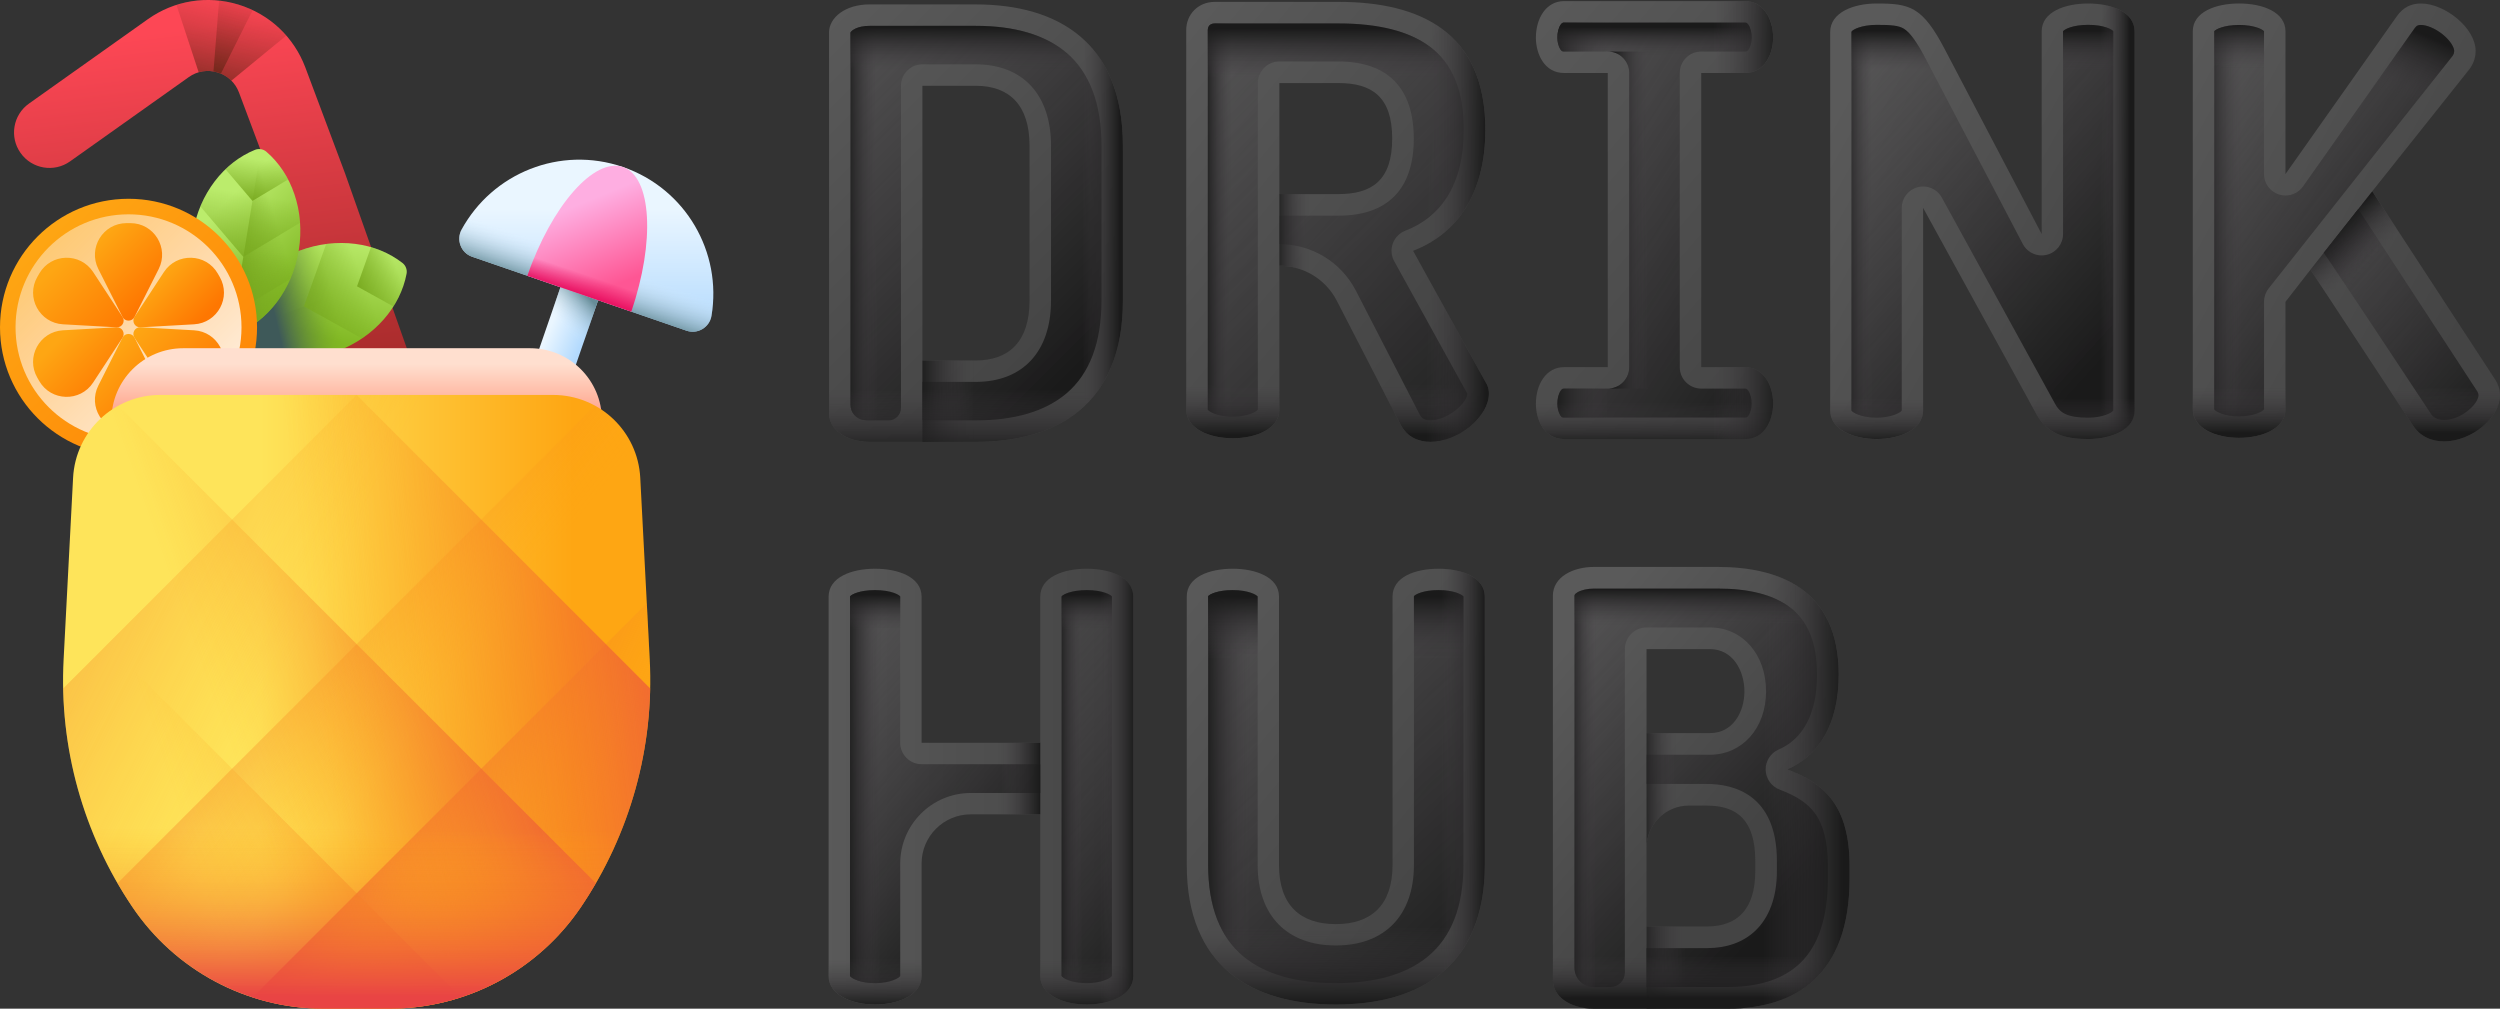 <?xml version="1.0" encoding="UTF-8"?>
<svg id="Layer_1" data-name="Layer 1" xmlns="http://www.w3.org/2000/svg" xmlns:xlink="http://www.w3.org/1999/xlink" viewBox="0 0 1269.02 512">
  <rect x="0" y="0" width="1269.02" height="512" fill="#333333" stroke="none"/>
  <defs>
    <style>
      .cls-1 {
        fill: url(#linear-gradient-75);
      }

      .cls-2 {
        fill: url(#linear-gradient-2);
      }

      .cls-3 {
        fill: url(#linear-gradient-51);
      }

      .cls-4 {
        fill: url(#linear-gradient-17);
      }

      .cls-5 {
        fill: url(#linear-gradient-87);
      }

      .cls-6 {
        fill: url(#linear-gradient-93);
      }

      .cls-7 {
        fill: url(#linear-gradient-92);
      }

      .cls-8 {
        fill: url(#linear-gradient-80);
      }

      .cls-9 {
        fill: url(#linear-gradient-43);
      }

      .cls-10 {
        fill: url(#linear-gradient-15);
      }

      .cls-11 {
        fill: url(#linear-gradient-58);
      }

      .cls-12 {
        fill: url(#linear-gradient-69);
      }

      .cls-13 {
        fill: url(#linear-gradient-81);
      }

      .cls-14 {
        fill: url(#linear-gradient-18);
      }

      .cls-15 {
        fill: url(#linear-gradient-56);
      }

      .cls-16 {
        fill: url(#linear-gradient-40);
      }

      .cls-17 {
        fill: url(#linear-gradient-52);
      }

      .cls-18 {
        fill: url(#linear-gradient-28);
      }

      .cls-19 {
        fill: url(#linear-gradient-14);
      }

      .cls-20 {
        fill: url(#linear-gradient-36);
      }

      .cls-21 {
        fill: url(#linear-gradient-78);
      }

      .cls-22 {
        fill: url(#linear-gradient-20);
      }

      .cls-23 {
        fill: url(#linear-gradient-6);
      }

      .cls-24 {
        fill: url(#linear-gradient-53);
      }

      .cls-25 {
        fill: url(#linear-gradient-91);
      }

      .cls-26 {
        fill: url(#linear-gradient-60);
      }

      .cls-27 {
        fill: url(#linear-gradient-84);
      }

      .cls-28 {
        fill: url(#linear-gradient-35);
      }

      .cls-29 {
        fill: url(#linear-gradient-48);
      }

      .cls-30 {
        fill: url(#linear-gradient-32);
      }

      .cls-31 {
        fill: url(#linear-gradient-97);
      }

      .cls-32 {
        fill: url(#linear-gradient-11);
      }

      .cls-33 {
        fill: url(#linear-gradient-50);
      }

      .cls-34 {
        fill: url(#linear-gradient-63);
      }

      .cls-35 {
        fill: url(#linear-gradient-67);
      }

      .cls-36 {
        fill: url(#linear-gradient-95);
      }

      .cls-37 {
        fill: url(#linear-gradient-86);
      }

      .cls-38 {
        fill: url(#linear-gradient-39);
      }

      .cls-39 {
        fill: url(#linear-gradient-10);
      }

      .cls-40 {
        fill: url(#linear-gradient-59);
      }

      .cls-41 {
        fill: url(#linear-gradient-49);
      }

      .cls-42 {
        fill: url(#linear-gradient-37);
      }

      .cls-43 {
        fill: url(#linear-gradient-82);
      }

      .cls-44 {
        fill: url(#linear-gradient-16);
      }

      .cls-45 {
        fill: url(#linear-gradient-31);
      }

      .cls-46 {
        fill: url(#linear-gradient-85);
      }

      .cls-47 {
        fill: url(#linear-gradient-61);
      }

      .cls-48 {
        fill: url(#linear-gradient-68);
      }

      .cls-49 {
        fill: url(#linear-gradient-62);
      }

      .cls-50 {
        fill: url(#linear-gradient-41);
      }

      .cls-51 {
        fill: url(#linear-gradient-76);
      }

      .cls-52 {
        fill: url(#linear-gradient-98);
      }

      .cls-53 {
        fill: url(#linear-gradient-21);
      }

      .cls-54 {
        fill: url(#linear-gradient-72);
      }

      .cls-55 {
        fill: url(#linear-gradient-25);
      }

      .cls-56 {
        fill: url(#linear-gradient-89);
      }

      .cls-57 {
        fill: url(#linear-gradient-5);
      }

      .cls-58 {
        fill: url(#linear-gradient-64);
      }

      .cls-59 {
        fill: url(#linear-gradient-102);
      }

      .cls-60 {
        fill: url(#linear-gradient-83);
      }

      .cls-61 {
        fill: url(#linear-gradient-54);
      }

      .cls-62 {
        fill: url(#linear-gradient-45);
      }

      .cls-63 {
        fill: url(#linear-gradient-55);
      }

      .cls-64 {
        fill: url(#linear-gradient-34);
      }

      .cls-65 {
        fill: url(#linear-gradient-65);
      }

      .cls-66 {
        fill: url(#linear-gradient-70);
      }

      .cls-67 {
        fill: url(#linear-gradient-79);
      }

      .cls-68 {
        fill: url(#linear-gradient-88);
      }

      .cls-69 {
        fill: url(#linear-gradient-7);
      }

      .cls-70 {
        fill: url(#linear-gradient-66);
      }

      .cls-71 {
        fill: url(#linear-gradient-96);
      }

      .cls-72 {
        fill: url(#linear-gradient-24);
      }

      .cls-73 {
        fill: url(#linear-gradient-73);
      }

      .cls-74 {
        fill: url(#linear-gradient-100);
      }

      .cls-75 {
        fill: url(#linear-gradient-9);
      }

      .cls-76 {
        fill: url(#linear-gradient-22);
      }

      .cls-77 {
        fill: url(#linear-gradient-74);
      }

      .cls-78 {
        fill: url(#linear-gradient-42);
      }

      .cls-79 {
        fill: url(#linear-gradient-99);
      }

      .cls-80 {
        fill: url(#linear-gradient-3);
      }

      .cls-81 {
        fill: url(#linear-gradient);
      }

      .cls-82 {
        fill: url(#linear-gradient-27);
      }

      .cls-83 {
        fill: url(#linear-gradient-33);
      }

      .cls-84 {
        fill: url(#linear-gradient-38);
      }

      .cls-85 {
        fill: url(#linear-gradient-94);
      }

      .cls-86 {
        fill: url(#linear-gradient-29);
      }

      .cls-87 {
        fill: url(#linear-gradient-30);
      }

      .cls-88 {
        fill: url(#linear-gradient-23);
      }

      .cls-89 {
        fill: url(#linear-gradient-19);
      }

      .cls-90 {
        fill: url(#linear-gradient-71);
      }

      .cls-91 {
        fill: url(#linear-gradient-4);
      }

      .cls-92 {
        fill: url(#linear-gradient-77);
      }

      .cls-93 {
        fill: url(#linear-gradient-8);
      }

      .cls-94 {
        fill: url(#linear-gradient-90);
      }

      .cls-95 {
        fill: url(#linear-gradient-44);
      }

      .cls-96 {
        fill: url(#linear-gradient-57);
      }

      .cls-97 {
        fill: url(#linear-gradient-47);
      }

      .cls-98 {
        fill: url(#linear-gradient-46);
      }

      .cls-99 {
        fill: url(#linear-gradient-12);
      }

      .cls-100 {
        fill: url(#linear-gradient-13);
      }

      .cls-101 {
        fill: url(#linear-gradient-26);
      }

      .cls-102 {
        fill: url(#linear-gradient-101);
      }
    </style>
    <linearGradient id="linear-gradient" x1="115.96" y1="451.59" x2="137.49" y2="271.66" gradientTransform="translate(-1.5 463.7) scale(1 -1)" gradientUnits="userSpaceOnUse">
      <stop offset="0" stop-color="#fd4755"/>
      <stop offset="1" stop-color="#a72b2b"/>
    </linearGradient>
    <linearGradient id="linear-gradient-2" x1="121.97" y1="466.38" x2="106.25" y2="400.08" gradientTransform="translate(-1.5 463.7) scale(1 -1)" gradientUnits="userSpaceOnUse">
      <stop offset="0" stop-color="#a72b2b" stop-opacity="0"/>
      <stop offset="1" stop-color="#42210b"/>
    </linearGradient>
    <linearGradient id="linear-gradient-3" x1="123.86" y1="470.63" x2="106.77" y2="407.74" xlink:href="#linear-gradient-2"/>
    <linearGradient id="linear-gradient-4" x1="2575.71" y1="-2558.11" x2="2624.55" y2="-2587.7" gradientTransform="translate(1288.28 -3061.66) rotate(69.26) scale(1 -.85) skewX(.03)" gradientUnits="userSpaceOnUse">
      <stop offset="0" stop-color="#bbec6c"/>
      <stop offset="1" stop-color="#81b823"/>
    </linearGradient>
    <linearGradient id="linear-gradient-5" x1="2606.49" y1="-2569.39" x2="2582.96" y2="-2579.38" gradientTransform="translate(1288.28 -3061.66) rotate(69.26) scale(1 -.85) skewX(.03)" gradientUnits="userSpaceOnUse">
      <stop offset="0" stop-color="#78a91f" stop-opacity="0"/>
      <stop offset="1" stop-color="#78a91f"/>
    </linearGradient>
    <linearGradient id="linear-gradient-6" x1="2599.13" y1="-2581.29" x2="2599.13" y2="-2627.39" xlink:href="#linear-gradient-5"/>
    <linearGradient id="linear-gradient-7" x1="1086.79" y1="-968.19" x2="1065.95" y2="-991.14" gradientTransform="translate(-183.72 -1267.29) rotate(34.33) scale(1 -1)" gradientUnits="userSpaceOnUse">
      <stop offset="0" stop-color="#78a91f" stop-opacity="0"/>
      <stop offset="1" stop-color="#3e5959"/>
    </linearGradient>
    <linearGradient id="linear-gradient-8" x1="2599.13" y1="-2549.34" x2="2599.13" y2="-2600.09" xlink:href="#linear-gradient-5"/>
    <linearGradient id="linear-gradient-9" x1="2599.13" y1="-2528.06" x2="2599.13" y2="-2555.75" xlink:href="#linear-gradient-5"/>
    <linearGradient id="linear-gradient-10" x1="-2006.02" y1="-2536.98" x2="-1957.17" y2="-2566.57" gradientTransform="translate(2441.33 -1700.22) rotate(9.32) scale(1 -.85) skewX(-.03)" xlink:href="#linear-gradient-4"/>
    <linearGradient id="linear-gradient-11" x1="-1976.48" y1="-2547.44" x2="-2000.02" y2="-2557.42" gradientTransform="translate(2441.33 -1700.22) rotate(9.32) scale(1 -.85) skewX(-.03)" xlink:href="#linear-gradient-5"/>
    <linearGradient id="linear-gradient-12" x1="-1983.91" y1="-2561.03" x2="-1983.91" y2="-2607.13" gradientTransform="translate(2441.33 -1700.22) rotate(9.32) scale(1 -.85) skewX(-.03)" xlink:href="#linear-gradient-5"/>
    <linearGradient id="linear-gradient-13" x1="-1983.91" y1="-2529.08" x2="-1983.91" y2="-2579.83" gradientTransform="translate(2441.33 -1700.22) rotate(9.32) scale(1 -.85) skewX(-.03)" xlink:href="#linear-gradient-5"/>
    <linearGradient id="linear-gradient-14" x1="-1983.91" y1="-2507.8" x2="-1983.91" y2="-2535.49" gradientTransform="translate(2441.33 -1700.22) rotate(9.32) scale(1 -.85) skewX(-.03)" xlink:href="#linear-gradient-5"/>
    <linearGradient id="linear-gradient-15" x1="19.61" y1="343.27" x2="157.17" y2="205.7" gradientTransform="translate(-1.5 463.7) scale(1 -1)" gradientUnits="userSpaceOnUse">
      <stop offset="0" stop-color="#fea613"/>
      <stop offset="1" stop-color="#fe7701"/>
    </linearGradient>
    <linearGradient id="linear-gradient-16" x1="-52.35" y1="415.22" x2="133.47" y2="229.41" gradientTransform="translate(-1.5 463.7) scale(1 -1)" gradientUnits="userSpaceOnUse">
      <stop offset="0" stop-color="#fff" stop-opacity="0"/>
      <stop offset="1" stop-color="#fff"/>
    </linearGradient>
    <linearGradient id="linear-gradient-17" x1="79.95" y1="321.69" x2="101.96" y2="299.68" xlink:href="#linear-gradient-15"/>
    <linearGradient id="linear-gradient-18" x1="75.62" y1="300.67" x2="110.09" y2="266.21" xlink:href="#linear-gradient-15"/>
    <linearGradient id="linear-gradient-19" x1="51.73" y1="280.03" x2="81" y2="250.76" xlink:href="#linear-gradient-15"/>
    <linearGradient id="linear-gradient-20" x1="32.14" y1="291.97" x2="59.62" y2="264.49" xlink:href="#linear-gradient-15"/>
    <linearGradient id="linear-gradient-21" x1="25.34" y1="324.12" x2="60.72" y2="288.73" xlink:href="#linear-gradient-15"/>
    <linearGradient id="linear-gradient-22" x1="52.24" y1="341.75" x2="79.2" y2="314.79" xlink:href="#linear-gradient-15"/>
    <linearGradient id="linear-gradient-23" x1="865.92" y1="404.14" x2="875.28" y2="398.08" gradientTransform="translate(-800.33 646.39) rotate(-1.37) scale(1.47 -1.09) skewX(-17.58)" gradientUnits="userSpaceOnUse">
      <stop offset="0" stop-color="#eaf6ff"/>
      <stop offset="1" stop-color="#b3dafe"/>
    </linearGradient>
    <linearGradient id="linear-gradient-24" x1="293.93" y1="291.3" x2="307.92" y2="304.82" gradientTransform="translate(-1.5 463.7) scale(1 -1)" gradientUnits="userSpaceOnUse">
      <stop offset="0" stop-color="#d8ecfe" stop-opacity="0"/>
      <stop offset="1" stop-color="#678d98"/>
    </linearGradient>
    <linearGradient id="linear-gradient-25" x1="297.95" y1="357.85" x2="297.95" y2="295.72" gradientTransform="translate(-1.5 463.7) scale(1 -1)" xlink:href="#linear-gradient-23"/>
    <linearGradient id="linear-gradient-26" x1="301" y1="332.61" x2="294.12" y2="312.45" xlink:href="#linear-gradient-24"/>
    <linearGradient id="linear-gradient-27" x1="291.39" y1="358.35" x2="308.46" y2="316.62" gradientTransform="translate(-1.5 463.7) scale(1 -1)" gradientUnits="userSpaceOnUse">
      <stop offset="0" stop-color="#feaee1"/>
      <stop offset="1" stop-color="#fe5694"/>
    </linearGradient>
    <linearGradient id="linear-gradient-28" x1="298.19" y1="324.51" x2="294.16" y2="312.65" gradientTransform="translate(-1.5 463.7) scale(1 -1)" gradientUnits="userSpaceOnUse">
      <stop offset="0" stop-color="#e30256" stop-opacity="0"/>
      <stop offset="1" stop-color="#e30256"/>
    </linearGradient>
    <linearGradient id="linear-gradient-29" x1="181.84" y1="278.89" x2="181.84" y2="254.89" gradientTransform="translate(-1.5 463.7) scale(1 -1)" gradientUnits="userSpaceOnUse">
      <stop offset="0" stop-color="#ffdfcf"/>
      <stop offset="1" stop-color="#ffa78f"/>
    </linearGradient>
    <linearGradient id="linear-gradient-30" x1="133.48" y1="107.04" x2="292.6" y2="107.04" gradientTransform="translate(-1.5 463.7) scale(1 -1)" gradientUnits="userSpaceOnUse">
      <stop offset="0" stop-color="#fee45a"/>
      <stop offset="1" stop-color="#fea613"/>
    </linearGradient>
    <linearGradient id="linear-gradient-31" x1="153.15" y1="138.33" x2="-100.18" y2="267.67" gradientTransform="translate(-1.5 463.7) scale(1 -1)" gradientUnits="userSpaceOnUse">
      <stop offset="0" stop-color="#fea613" stop-opacity="0"/>
      <stop offset="1" stop-color="#e94444"/>
    </linearGradient>
    <linearGradient id="linear-gradient-32" x1="217" y1="101.96" x2="81" y2="209.29" xlink:href="#linear-gradient-31"/>
    <linearGradient id="linear-gradient-33" x1="295.28" y1="22.11" x2="180.61" y2="82.77" xlink:href="#linear-gradient-31"/>
    <linearGradient id="linear-gradient-34" x1="164.03" y1="109.78" x2="380.69" y2="137.78" xlink:href="#linear-gradient-31"/>
    <linearGradient id="linear-gradient-35" x1="114.02" y1="95.14" x2="292.69" y2="158.47" xlink:href="#linear-gradient-31"/>
    <linearGradient id="linear-gradient-36" x1="94.59" y1="44.13" x2="274.59" y2="102.8" xlink:href="#linear-gradient-31"/>
    <linearGradient id="linear-gradient-37" x1="181.84" y1="43.22" x2="181.84" y2="-42.24" xlink:href="#linear-gradient-31"/>
    <linearGradient id="linear-gradient-38" x1="399.38" y1="430.73" x2="543.13" y2="286.97" gradientTransform="translate(-1.5 463.7) scale(1 -1)" gradientUnits="userSpaceOnUse">
      <stop offset="0" stop-color="#5a5a5a"/>
      <stop offset="1" stop-color="#444"/>
    </linearGradient>
    <linearGradient id="linear-gradient-39" x1="368.87" y1="461.95" x2="551.03" y2="279.79" gradientTransform="translate(-1.5 463.7) scale(1 -1)" gradientUnits="userSpaceOnUse">
      <stop offset="0" stop-color="#433f43" stop-opacity="0"/>
      <stop offset="1" stop-color="#1a1a1a"/>
    </linearGradient>
    <linearGradient id="linear-gradient-40" x1="446.83" y1="349.07" x2="431" y2="349.07" xlink:href="#linear-gradient-39"/>
    <linearGradient id="linear-gradient-41" x1="494.97" y1="427.57" x2="494.97" y2="449.8" xlink:href="#linear-gradient-39"/>
    <linearGradient id="linear-gradient-42" x1="550.92" y1="349.07" x2="570.08" y2="349.07" xlink:href="#linear-gradient-39"/>
    <linearGradient id="linear-gradient-43" x1="495.84" y1="267.4" x2="468.08" y2="267.4" xlink:href="#linear-gradient-39"/>
    <linearGradient id="linear-gradient-44" x1="494.97" y1="266.66" x2="494.97" y2="232.93" xlink:href="#linear-gradient-39"/>
    <linearGradient id="linear-gradient-45" x1="580.03" y1="419.77" x2="738.82" y2="288.03" xlink:href="#linear-gradient-38"/>
    <linearGradient id="linear-gradient-46" x1="560.69" y1="456.41" x2="777.06" y2="236.12" xlink:href="#linear-gradient-39"/>
    <linearGradient id="linear-gradient-47" x1="626.99" y1="350.62" x2="612.81" y2="350.62" xlink:href="#linear-gradient-39"/>
    <linearGradient id="linear-gradient-48" x1="676.9" y1="424.3" x2="676.9" y2="449.33" xlink:href="#linear-gradient-39"/>
    <linearGradient id="linear-gradient-49" x1="666.03" y1="330.63" x2="648.28" y2="330.63" xlink:href="#linear-gradient-39"/>
    <linearGradient id="linear-gradient-50" x1="712.57" y1="268.33" x2="712.57" y2="242.78" xlink:href="#linear-gradient-39"/>
    <linearGradient id="linear-gradient-51" x1="624.83" y1="268.33" x2="624.83" y2="242.78" xlink:href="#linear-gradient-39"/>
    <linearGradient id="linear-gradient-52" x1="725.79" y1="349.71" x2="755.92" y2="349.71" xlink:href="#linear-gradient-39"/>
    <linearGradient id="linear-gradient-53" x1="749.08" y1="427.55" x2="923.62" y2="276.46" xlink:href="#linear-gradient-38"/>
    <linearGradient id="linear-gradient-54" x1="712.39" y1="431.16" x2="930.34" y2="291.36" xlink:href="#linear-gradient-39"/>
    <linearGradient id="linear-gradient-55" x1="817.21" y1="350.62" x2="790.72" y2="350.62" xlink:href="#linear-gradient-39"/>
    <linearGradient id="linear-gradient-56" x1="838.05" y1="435.28" x2="838.05" y2="450.02" xlink:href="#linear-gradient-39"/>
    <linearGradient id="linear-gradient-57" x1="838.05" y1="350.62" x2="820.25" y2="350.62" xlink:href="#linear-gradient-39"/>
    <linearGradient id="linear-gradient-58" x1="838.05" y1="259.44" x2="838.05" y2="237.26" xlink:href="#linear-gradient-39"/>
    <linearGradient id="linear-gradient-59" x1="871.48" y1="350.62" x2="904.48" y2="350.62" xlink:href="#linear-gradient-39"/>
    <linearGradient id="linear-gradient-60" x1="925.53" y1="394.41" x2="1084.43" y2="304.6" xlink:href="#linear-gradient-38"/>
    <linearGradient id="linear-gradient-61" x1="903.06" y1="441.8" x2="1074.06" y2="286.35" xlink:href="#linear-gradient-39"/>
    <linearGradient id="linear-gradient-62" x1="951.88" y1="350.01" x2="937.19" y2="350.01" xlink:href="#linear-gradient-39"/>
    <linearGradient id="linear-gradient-63" x1="971.27" y1="428.17" x2="971.27" y2="448.08" xlink:href="#linear-gradient-39"/>
    <linearGradient id="linear-gradient-64" x1="1057.31" y1="428.17" x2="1057.31" y2="448.08" xlink:href="#linear-gradient-39"/>
    <linearGradient id="linear-gradient-65" x1="1067.75" y1="350.01" x2="1082.59" y2="350.01" xlink:href="#linear-gradient-39"/>
    <linearGradient id="linear-gradient-66" x1="950.37" y1="261.49" x2="950.37" y2="239.03" xlink:href="#linear-gradient-39"/>
    <linearGradient id="linear-gradient-67" x1="1035.6" y1="261.49" x2="1035.6" y2="239.03" xlink:href="#linear-gradient-39"/>
    <linearGradient id="linear-gradient-68" x1="1074.65" y1="407.42" x2="1256.98" y2="306.48" xlink:href="#linear-gradient-38"/>
    <linearGradient id="linear-gradient-69" x1="1085.94" y1="420.53" x2="1241.8" y2="301.57" xlink:href="#linear-gradient-39"/>
    <linearGradient id="linear-gradient-70" x1="1139.27" y1="350.31" x2="1119.28" y2="350.31" xlink:href="#linear-gradient-39"/>
    <linearGradient id="linear-gradient-71" x1="1133.66" y1="429.29" x2="1133.66" y2="451.44" xlink:href="#linear-gradient-39"/>
    <linearGradient id="linear-gradient-72" x1="1214.8" y1="417.56" x2="1228.25" y2="447.96" xlink:href="#linear-gradient-39"/>
    <linearGradient id="linear-gradient-73" x1="1145.25" y1="364.13" x2="1271.59" y2="251.25" xlink:href="#linear-gradient-39"/>
    <linearGradient id="linear-gradient-74" x1="1199.41" y1="323.67" x2="1181.17" y2="338.43" xlink:href="#linear-gradient-39"/>
    <linearGradient id="linear-gradient-75" x1="1197.88" y1="326.37" x2="1181.82" y2="345.04" xlink:href="#linear-gradient-39"/>
    <linearGradient id="linear-gradient-76" x1="1223.34" y1="267.35" x2="1223.34" y2="243.81" xlink:href="#linear-gradient-39"/>
    <linearGradient id="linear-gradient-77" x1="1133.66" y1="267.35" x2="1133.66" y2="243.81" xlink:href="#linear-gradient-39"/>
    <linearGradient id="linear-gradient-78" x1="420.46" y1="64.15" x2="574.5" y2="64.15" xlink:href="#linear-gradient-38"/>
    <linearGradient id="linear-gradient-79" x1="375.9" y1="122.87" x2="515.33" y2="2.95" xlink:href="#linear-gradient-39"/>
    <linearGradient id="linear-gradient-80" x1="482.91" y1="122.87" x2="622.34" y2="2.95" xlink:href="#linear-gradient-39"/>
    <linearGradient id="linear-gradient-81" x1="550.86" y1="64.15" x2="538.68" y2="64.15" xlink:href="#linear-gradient-39"/>
    <linearGradient id="linear-gradient-82" x1="448.8" y1="64.15" x2="431.17" y2="64.15" xlink:href="#linear-gradient-39"/>
    <linearGradient id="linear-gradient-83" x1="550.99" y1="143.93" x2="550.99" y2="161.81" xlink:href="#linear-gradient-39"/>
    <linearGradient id="linear-gradient-84" x1="443.97" y1="143.93" x2="443.97" y2="161.81" xlink:href="#linear-gradient-39"/>
    <linearGradient id="linear-gradient-85" x1="509.14" y1="55.8" x2="529.82" y2="55.8" xlink:href="#linear-gradient-39"/>
    <linearGradient id="linear-gradient-86" x1="497.48" y1="-23.13" x2="497.48" y2="-47.79" xlink:href="#linear-gradient-39"/>
    <linearGradient id="linear-gradient-87" x1="560.13" y1="64.15" x2="577.76" y2="64.15" xlink:href="#linear-gradient-39"/>
    <linearGradient id="linear-gradient-88" x1="586.09" y1="152.1" x2="753.94" y2="12.77" xlink:href="#linear-gradient-38"/>
    <linearGradient id="linear-gradient-89" x1="575.02" y1="189.27" x2="772.68" y2="-25.24" xlink:href="#linear-gradient-39"/>
    <linearGradient id="linear-gradient-90" x1="637.01" y1="64.15" x2="612.81" y2="64.15" xlink:href="#linear-gradient-39"/>
    <linearGradient id="linear-gradient-91" x1="728.92" y1="129.68" x2="728.92" y2="160.84" xlink:href="#linear-gradient-39"/>
    <linearGradient id="linear-gradient-92" x1="624.88" y1="129.68" x2="624.88" y2="160.84" xlink:href="#linear-gradient-39"/>
    <linearGradient id="linear-gradient-93" x1="676.9" y1="-7.14" x2="676.9" y2="-46" xlink:href="#linear-gradient-39"/>
    <linearGradient id="linear-gradient-94" x1="733.07" y1="64.15" x2="755.55" y2="64.15" xlink:href="#linear-gradient-39"/>
    <linearGradient id="linear-gradient-95" x1="782.65" y1="119.4" x2="883.15" y2="34" xlink:href="#linear-gradient-38"/>
    <linearGradient id="linear-gradient-96" x1="744.77" y1="163.5" x2="910.3" y2="6.51" xlink:href="#linear-gradient-39"/>
    <linearGradient id="linear-gradient-97" x1="852.4" y1="71.51" x2="834" y2="71.51" xlink:href="#linear-gradient-39"/>
    <linearGradient id="linear-gradient-98" x1="856.78" y1="-15.05" x2="832.93" y2="-15.05" xlink:href="#linear-gradient-39"/>
    <linearGradient id="linear-gradient-99" x1="861.68" y1="-21.4" x2="861.68" y2="-42.93" xlink:href="#linear-gradient-39"/>
    <linearGradient id="linear-gradient-100" x1="896.63" y1="63.56" x2="937.07" y2="63.56" xlink:href="#linear-gradient-39"/>
    <linearGradient id="linear-gradient-101" x1="811.67" y1="63.56" x2="797.34" y2="63.56" xlink:href="#linear-gradient-39"/>
    <linearGradient id="linear-gradient-102" x1="858.93" y1="146.33" x2="858.93" y2="164.72" xlink:href="#linear-gradient-39"/>
  </defs>
  <g>
    <g>
      <path class="cls-81" d="m271.66,361.41h-38.43L137.29,89.58l-15.99-42.65c-1.84-4.91-5.78-8.63-10.81-10.16-5.03-1.55-10.37-.68-14.65,2.36l-60.31,42.81c-8.1,5.74-19.33,3.83-25.08-4.28-5.76-8.1-3.85-19.33,4.26-25.08L75.01,9.77C88.48.21,105.25-2.48,121.04,2.34c15.79,4.85,28.16,16.49,33.97,31.95l20.08,53.55,96.59,273.56Z"/>
      <path class="cls-2" d="m121.04,2.35c9.59,2.94,17.91,8.4,24.28,15.7l-27.88,22.9c-1.91-1.91-4.27-3.36-6.95-4.19-3.21-.98-6.54-.98-9.64-.06L89.57,2.5c10.09-3.23,20.99-3.36,31.47-.15Z"/>
      <path class="cls-80" d="m111.2.36c3.3.36,6.59,1,9.84,1.99,2.49.76,4.89,1.71,7.2,2.8l-16.11,32.23c-.53-.23-1.07-.44-1.63-.61-.71-.22-1.43-.38-2.14-.5L111.2.36Z"/>
    </g>
    <g>
      <g>
        <path class="cls-91" d="m206.39,138.91c.37-1.98-.45-4.14-2.03-5.38-13.33-10.44-33.36-13.45-52.42-6.24-19.06,7.2-32.1,22.71-35.19,39.36-.37,1.98.45,4.14,2.03,5.38,13.33,10.44,33.36,13.45,52.42,6.24,19.06-7.2,32.1-22.71,35.19-39.36h0Z"/>
        <path class="cls-57" d="m118.77,172.02c13.33,10.44,33.36,13.45,52.42,6.24,19.06-7.2,32.1-22.71,35.19-39.36.18-.99.07-2.02-.29-2.97l-89.08,33.67c.36.94.96,1.79,1.75,2.42Z"/>
        <path class="cls-23" d="m156.5,181.83c4.88-.55,9.82-1.72,14.7-3.56,19.06-7.2,32.1-22.71,35.19-39.36.37-1.98-.45-4.14-2.03-5.38-13.33-10.44-33.36-13.45-52.42-6.24-4.88,1.84-9.36,4.24-13.38,7.05l-11.18,31.37,29.13,16.13Z"/>
        <path class="cls-69" d="m206.39,138.91c.37-1.98-.45-4.14-2.03-5.38-13.33-10.44-33.36-13.45-52.42-6.24-19.06,7.2-32.1,22.71-35.19,39.36-.37,1.98.45,4.14,2.03,5.38,13.33,10.44,33.36,13.45,52.42,6.24,19.06-7.2,32.1-22.71,35.19-39.36h0Z"/>
        <path class="cls-93" d="m154.29,155.52l29.42,16.29c12.19-8.2,20.33-20.24,22.68-32.94.36-1.95-.45-4.1-2.01-5.32-10.17-7.97-24.23-11.62-38.8-9.71l-11.29,31.68Z"/>
        <path class="cls-75" d="m181.22,145.34l18.48,10.23c3.33-5.23,5.62-10.9,6.7-16.7.36-1.95-.45-4.1-2.01-5.32-4.65-3.64-10.12-6.38-16.07-8.1l-7.09,19.89Z"/>
      </g>
      <g>
        <path class="cls-39" d="m135.16,76.97c-1.53-1.31-3.81-1.68-5.68-.93-15.71,6.33-28.33,22.17-31.62,42.28-3.29,20.11,3.62,39.15,16.49,50.15,1.53,1.31,3.81,1.68,5.68.93,15.71-6.33,28.33-22.17,31.62-42.28,3.29-20.11-3.62-39.15-16.49-50.15Z"/>
        <path class="cls-32" d="m120.03,169.4c15.71-6.33,28.33-22.17,31.62-42.28s-3.62-39.15-16.49-50.15c-.76-.65-1.72-1.07-2.71-1.24l-15.38,93.98c.99.16,2.03.07,2.97-.31Z"/>
        <path class="cls-99" d="m147.39,141.63c1.96-4.5,3.42-9.36,4.26-14.51,3.29-20.11-3.62-39.15-16.49-50.15-1.53-1.31-3.81-1.68-5.68-.93-15.71,6.33-28.33,22.17-31.62,42.28-.84,5.15-1.01,10.22-.59,15.11l21.58,25.36,28.54-17.16Z"/>
        <path class="cls-100" d="m123.5,130.39l28.82-17.33c-1.01-14.65-7.36-27.72-17.19-36.11-1.51-1.29-3.77-1.66-5.62-.92-11.99,4.82-22.18,15.18-27.8,28.75l21.79,25.62Z"/>
        <path class="cls-19" d="m128.15,101.98l18.1-10.89c-2.86-5.5-6.63-10.31-11.12-14.15-1.51-1.29-3.77-1.66-5.62-.92-5.48,2.2-10.58,5.57-15.05,9.87l13.69,16.09Z"/>
      </g>
    </g>
    <g>
      <circle class="cls-10" cx="65.24" cy="166.14" r="65.24"/>
      <circle class="cls-44" cx="65.24" cy="166.14" r="57.35"/>
      <g>
        <path class="cls-4" d="m71.31,166.15l27.2-1.53c11.95-.67,18.99-13.71,13.01-24.07l-.97-1.69c-5.98-10.36-20.79-10.78-27.35-.77l-14.93,22.79c-1.53,2.34.25,5.43,3.04,5.27h0Z"/>
        <path class="cls-14" d="m68.26,171.4l14.93,22.79c6.56,10.01,21.37,9.59,27.35-.77l.97-1.69c5.98-10.36-1.06-23.4-13.01-24.07l-27.2-1.53c-2.79-.16-4.57,2.93-3.04,5.27h0Z"/>
        <path class="cls-89" d="m62.19,171.39l-12.27,24.32c-5.39,10.68,2.37,23.3,14.34,23.3h1.95c11.97,0,19.73-12.62,14.34-23.3l-12.27-24.32c-1.26-2.5-4.83-2.5-6.09,0h0Z"/>
        <path class="cls-22" d="m59.16,166.13l-27.2,1.53c-11.95.67-18.99,13.71-13.01,24.07l.97,1.69c5.98,10.36,20.79,10.78,27.35.77l14.93-22.79c1.53-2.34-.25-5.43-3.04-5.27Z"/>
        <path class="cls-53" d="m62.21,160.88l-14.93-22.79c-6.56-10.01-21.37-9.59-27.35.77l-.97,1.69c-5.98,10.36,1.06,23.4,13.01,24.07l27.2,1.53c2.79.16,4.57-2.93,3.04-5.27h0Z"/>
        <path class="cls-76" d="m68.28,160.88l12.27-24.32c5.39-10.68-2.37-23.3-14.34-23.3h-1.95c-11.97,0-19.73,12.62-14.34,23.3l12.27,24.32c1.26,2.5,4.83,2.5,6.09,0h0Z"/>
      </g>
    </g>
    <g>
      <g>
        <path class="cls-88" d="m275.52,233.87l-19.13-6.6,33.75-97.86,19.13,6.6-33.75,97.86Z"/>
        <path class="cls-72" d="m275.52,233.87l-19.13-6.6,33.75-97.86,19.13,6.6-33.75,97.86Z"/>
        <g>
          <path class="cls-55" d="m316.24,84.78c-31.89-11-66.36,3.08-81.94,31.78-2.85,5.25-.29,11.81,5.36,13.76l108.8,37.53c5.65,1.95,11.71-1.64,12.7-7.53,5.43-32.2-13.03-64.54-44.92-75.54h0Z"/>
          <path class="cls-101" d="m251.99,95.64c-7.12,5.59-13.19,12.65-17.69,20.93-2.85,5.25-.29,11.81,5.36,13.76l108.8,37.53c5.65,1.95,11.71-1.64,12.7-7.53,1.57-9.29,1.13-18.58-1.03-27.38l-108.15-37.3Z"/>
          <path class="cls-82" d="m316.24,84.78c-14.56-5.02-36.29,19.7-48.54,55.21l52.72,18.19c12.25-35.51,10.38-68.38-4.18-73.4Z"/>
        </g>
      </g>
      <path class="cls-18" d="m283.89,106.64c-6.11,9.12-11.77,20.53-16.19,33.35l52.72,18.19c4.42-12.82,7-25.3,7.81-36.25l-44.34-15.29Z"/>
    </g>
    <path class="cls-86" d="m269.06,176.76H93.04c-20.14,0-36.47,16.33-36.47,36.47v60.15h248.97v-60.15c0-20.14-16.33-36.47-36.47-36.47Z"/>
    <path class="cls-87" d="m280.7,200.47H81.4c-23.6,0-43.07,18.48-44.3,42.05l-4.81,92.25c-2.32,44.53,9.92,88.62,34.88,125.57,21.81,32.3,58.24,51.66,97.21,51.66h33.34c38.97,0,75.4-19.36,97.21-51.66,24.96-36.96,37.2-81.04,34.88-125.57l-4.81-92.25c-1.23-23.57-20.7-42.05-44.3-42.05h0Z"/>
    <g>
      <g>
        <path class="cls-45" d="m330.09,345.45c0,1.35-.01,2.68-.05,4.02-.67,34.77-10.17,68.8-27.6,98.88-2.36,4.08-4.86,8.08-7.51,12-14.85,21.99-36.46,37.98-61.04,45.95-11.54,3.73-23.72,5.71-36.18,5.71h-33.33c-12.46,0-24.65-1.98-36.18-5.71-6.52-2.12-12.83-4.8-18.86-8-16.71-8.87-31.27-21.8-42.17-37.95-2.65-3.92-5.15-7.92-7.51-12-17.43-30.08-26.93-64.11-27.6-98.88l22.5-22.51,126.49-126.49h.01s99.64.01,99.64.01c7.73,0,15.02,1.98,21.36,5.47,13.03,7.17,22.11,20.72,22.94,36.57l3.32,63.66,1.49,28.59c.18,3.56.28,7.13.28,10.68h0Z"/>
        <path class="cls-30" d="m294.94,460.34c-14.85,21.99-36.46,37.98-61.04,45.95-11.54,3.73-23.72,5.71-36.18,5.71h-33.33c-12.46,0-24.65-1.98-36.18-5.71-6.52-2.12-12.83-4.8-18.86-8-16.71-8.87-31.27-21.8-42.17-37.95-2.65-3.92-5.15-7.92-7.51-12l58.15-58.15,63.25-63.24,121.01-121.01c13.03,7.17,22.11,20.72,22.94,36.57l3.32,63.66,1.49,28.59c.18,3.56.28,7.13.28,10.68,0,1.35-.01,2.68-.05,4.02-.67,34.77-10.17,68.8-27.6,98.88-2.36,4.08-4.86,8.08-7.51,12h0Z"/>
        <path class="cls-83" d="m294.94,460.34c-14.85,21.99-36.46,37.98-61.04,45.95-11.54,3.73-23.72,5.71-36.18,5.71h-33.33c-12.46,0-24.65-1.98-36.18-5.71l116.09-116.09,63.25-63.24,20.78-20.78,1.49,28.59c.18,3.56.28,7.13.28,10.68,0,1.35-.01,2.68-.05,4.02-.67,34.77-10.17,68.8-27.6,98.88-2.36,4.08-4.86,8.08-7.51,12h0Z"/>
      </g>
      <g>
        <path class="cls-64" d="m330.04,349.47c-.67,34.77-10.17,68.8-27.6,98.88-2.36,4.08-4.86,8.08-7.51,12-14.85,21.99-36.46,37.98-61.04,45.95-11.54,3.73-23.72,5.71-36.18,5.71h-33.33c-12.46,0-24.65-1.98-36.18-5.71-6.52-2.12-12.83-4.8-18.86-8-16.71-8.87-31.27-21.8-42.17-37.95-2.65-3.92-5.15-7.92-7.51-12-17.43-30.08-26.93-64.11-27.6-98.88-.1-4.88-.02-9.79.23-14.7l1.49-28.59,3.32-63.66c.83-15.85,9.91-29.4,22.94-36.57,6.34-3.49,13.63-5.47,21.36-5.47h99.65s126.49,126.48,126.49,126.48l22.5,22.51Z"/>
        <path class="cls-28" d="m302.45,448.34c-2.36,4.08-4.86,8.08-7.51,12-14.85,21.99-36.46,37.98-61.04,45.95-11.54,3.73-23.72,5.71-36.18,5.71h-33.33c-12.46,0-24.65-1.98-36.18-5.71-6.52-2.12-12.83-4.8-18.86-8-16.71-8.87-31.27-21.8-42.17-37.95-2.65-3.92-5.15-7.92-7.51-12-17.43-30.08-26.93-64.11-27.6-98.88-.1-4.88-.02-9.79.23-14.7l1.49-28.59,3.32-63.66c.83-15.85,9.91-29.4,22.94-36.57l121.01,121.01,63.25,63.24,58.15,58.15Z"/>
        <path class="cls-20" d="m233.9,506.29c-11.54,3.73-23.72,5.71-36.18,5.71h-33.33c-12.46,0-24.65-1.98-36.18-5.71-6.52-2.12-12.83-4.8-18.86-8-16.71-8.87-31.27-21.8-42.17-37.95-2.65-3.92-5.15-7.92-7.51-12-17.43-30.08-26.93-64.11-27.6-98.88-.1-4.88-.02-9.79.23-14.7l1.49-28.59,20.78,20.78,63.25,63.24,116.09,116.09Z"/>
      </g>
    </g>
    <path class="cls-42" d="m36.1,386.18c5.34,26.36,15.82,51.59,31.07,74.17,21.81,32.3,58.24,51.66,97.21,51.66h33.34c38.97,0,75.4-19.36,97.21-51.66,15.24-22.57,25.73-47.8,31.07-74.17H36.1Z"/>
  </g>
  <g>
    <path class="cls-84" d="m495.26,2.23h-53.77c-12.45,0-20.66,6.68-20.66,14.28v193.51c0,7.59,8.2,14.28,20.66,14.28h53.77c41.92,0,74.73-19.44,74.73-71.69v-78.68c0-52.25-32.81-71.69-74.73-71.69h0Zm27.34,150.37c0,20.66-10.33,30.38-27.34,30.38h-27.04V43.54h27.04c17.01,0,27.34,9.72,27.34,30.38v78.68Z"/>
    <g>
      <path class="cls-38" d="m541.31,26.79c-10.71-9.07-26.2-13.67-46.05-13.67h-53.77c-6.61,0-9.5,2.64-9.77,3.44v188.88c0,3.9,2.86,7.21,6.72,7.76.91.13,1.93.21,3.05.21h9.52c3.49,0,6.33-2.83,6.33-6.33V43.54c0-6.01,4.87-10.89,10.89-10.89h27.04c23.94,0,38.23,15.43,38.23,41.26v78.68c0,25.84-14.29,41.26-38.23,41.26h-27.04v19.54h27.04c19.85,0,35.34-4.6,46.05-13.67,11.81-10.01,17.8-25.86,17.8-47.13v-78.68c0-21.27-5.99-37.13-17.8-47.13h0Z"/>
      <path class="cls-16" d="m467.98,13.11v19.55c-5.9.13-10.64,4.95-10.64,10.88v163.54c0,3.49-2.83,6.33-6.33,6.33h-9.52c-1.12,0-2.14-.08-3.05-.21-3.86-.55-6.72-3.87-6.72-7.76V16.55c.27-.8,3.16-3.44,9.77-3.44h26.49Z"/>
      <path class="cls-50" d="m541.31,26.78c-10.7-9.07-26.2-13.67-46.05-13.67h-53.77c-6.61,0-9.5,2.64-9.77,3.44v96.71h25.62V43.54c0-6.01,4.87-10.89,10.89-10.89h27.04c23.94,0,38.23,15.43,38.23,41.26v39.34h25.62v-39.34c0-21.27-5.99-37.13-17.8-47.14h0Z"/>
    </g>
    <path class="cls-78" d="m495.26,2.23h-3.57v41.31h3.57c17.01,0,27.34,9.72,27.34,30.38v78.68c0,20.66-10.33,30.38-27.34,30.38h-3.57v41.31h3.57c41.92,0,74.73-19.44,74.73-71.69v-78.68c0-52.25-32.81-71.69-74.73-71.69h0Z"/>
    <path class="cls-9" d="m495.26,224.29c8.96,0,17.51-.89,25.41-2.8v-55.28c-3.73,11.34-12.71,16.76-25.41,16.76h-27.04v41.31h27.04Z"/>
    <path class="cls-95" d="m522.6,115.44v37.16c0,20.66-10.33,30.38-27.34,30.38h-27.04v-67.54h-47.39v94.58c0,7.59,8.2,14.28,20.66,14.28h53.77c41.92,0,74.73-19.44,74.73-71.69v-37.16h-47.39Z"/>
  </g>
  <g>
    <path class="cls-62" d="m754.27,194.29l-36.97-66.97c21.21-8.18,36.67-27.58,36.67-61.52,0-49.4-33.03-64.85-74.55-64.85h-62.73c-8.79,0-14.55,6.67-14.55,14.24v192.74c0,9.7,11.82,14.55,23.64,14.55s23.64-4.85,23.64-14.55v-73.03c12.28,0,23.54,6.86,29.16,17.78l32.36,62.83c3.33,6.36,9.09,8.79,15.15,8.79,13.94,0,29.7-12.73,29.7-24.55,0-1.52-.3-3.64-1.52-5.45h0Zm-74.85-95.76h-30v-56.37h30c16.97,0,27.27,6.97,27.27,28.18s-10.3,28.18-27.27,28.18Z"/>
    <path class="cls-98" d="m744.69,199.58l-36.97-66.97c-1.53-2.77-1.79-6.06-.71-9.03,1.09-2.97,3.4-5.33,6.35-6.47,9-3.47,16.08-9.13,21.03-16.82,5.73-8.89,8.64-20.5,8.64-34.49,0-19.69-5.66-33.48-17.31-42.18-10.43-7.78-26-11.73-46.29-11.73h-62.73c-3.42,0-3.6,2.75-3.6,3.29v192.76c.64,1.06,5.19,3.58,12.69,3.58s12.05-2.52,12.69-3.58V42.16c0-6.05,4.9-10.95,10.95-10.95h30c25.01,0,38.22,13.53,38.22,39.13s-13.22,39.13-38.22,39.13h-30v14.47c16.46,0,31.36,9.09,38.89,23.72l32.34,62.79c.8,1.51,2.01,2.89,5.44,2.89,8.76,0,18.61-8.75,18.75-13.5-.05-.08-.1-.17-.15-.26h0Z"/>
    <path class="cls-97" d="m649.42,11.89h-32.73c-3.42,0-3.6,2.75-3.6,3.29v192.76c.64,1.06,5.19,3.58,12.69,3.58s12.05-2.52,12.69-3.58V42.16c0-6.05,4.9-10.95,10.95-10.95V11.89Z"/>
    <path class="cls-29" d="m725.71,23.62c-10.43-7.78-26-11.73-46.29-11.73h-62.73c-3.42,0-3.6,2.75-3.6,3.29v66.61h25.38v-39.64c0-6.05,4.9-10.95,10.95-10.95h30c25.01,0,38.22,13.53,38.22,39.13,0,4.14-.35,7.95-1.03,11.45h24.94c.97-4.92,1.47-10.25,1.47-16,0-19.69-5.66-33.48-17.31-42.18Z"/>
    <path class="cls-41" d="m678.58,152.67l6.36,12.35h53.18l-20.82-37.71c13.1-5.05,24-14.39,30.43-28.79h-98.31v36.37c12.28,0,23.54,6.86,29.16,17.78Z"/>
    <g>
      <path class="cls-33" d="m678.58,152.67l32.36,62.83c3.33,6.36,9.09,8.79,15.15,8.79,13.94,0,29.7-12.73,29.7-24.55,0-1.52-.3-3.64-1.52-5.45l-27.85-50.45h-54.49c2.66,2.51,4.92,5.48,6.65,8.83h0Z"/>
      <path class="cls-3" d="m625.78,222.47c11.82,0,23.64-4.85,23.64-14.55v-64.09h-47.28v64.09c0,9.7,11.82,14.55,23.64,14.55h0Z"/>
    </g>
    <path class="cls-17" d="m717.3,127.32c21.21-8.18,36.67-27.58,36.67-61.52,0-49.4-33.03-64.85-74.55-64.85h-.6v41.22h.6c16.97,0,27.27,6.97,27.27,28.18s-10.3,28.18-27.27,28.18h-.6v54.61l32.12,62.37c3.33,6.36,9.09,8.79,15.15,8.79,13.94,0,29.7-12.73,29.7-24.55,0-1.52-.3-3.64-1.52-5.45l-36.97-66.97Z"/>
  </g>
  <g>
    <path class="cls-24" d="m885.76,186.37h-22.2V37.05h22.2c10.04,0,14.29-9.73,14.29-17.94,0-9.73-5.17-18.55-14.29-18.55h-91.84c-9.12,0-14.29,8.82-14.29,18.55,0,8.21,4.26,17.94,14.29,17.94h22.2v149.31h-22.2c-9.12,0-14.29,8.82-14.29,18.55,0,8.21,4.26,17.94,14.29,17.94h91.84c10.04,0,14.29-9.73,14.29-17.94,0-9.73-5.17-18.55-14.29-18.55Z"/>
    <g>
      <path class="cls-61" d="m793.92,211.96c-.8,0-1.21-.1-1.86-1.06-.95-1.41-1.54-3.71-1.54-5.98,0-2.63.64-5.1,1.71-6.61.74-1.04,1.24-1.04,1.69-1.04h22.2c6.02,0,10.9-4.88,10.9-10.9V37.05c0-6.02-4.88-10.9-10.9-10.9h-22.2c-.8,0-1.21-.1-1.86-1.06-.95-1.41-1.54-3.71-1.54-5.98,0-2.63.64-5.1,1.71-6.61.74-1.04,1.24-1.04,1.69-1.04h91.84c.44,0,.94,0,1.69,1.04,1.07,1.5,1.71,3.98,1.71,6.61,0,2.28-.59,4.57-1.54,5.98-.64.96-1.06,1.06-1.86,1.06h-22.2c-6.02,0-10.9,4.88-10.9,10.9v149.31c0,6.02,4.88,10.9,10.9,10.9h22.2c.44,0,.94,0,1.69,1.04,1.07,1.5,1.71,3.98,1.71,6.61,0,2.28-.59,4.57-1.54,5.98-.64.96-1.06,1.06-1.86,1.06h-91.84,0Z"/>
      <path class="cls-63" d="m852.04,11.46h-58.12c-.44,0-.94,0-1.69,1.04-1.07,1.5-1.71,3.98-1.71,6.61,0,2.28.59,4.57,1.54,5.98.64.96,1.06,1.06,1.86,1.06h22.2c6.02,0,10.9,4.88,10.9,10.9v149.31c0,6.02-4.88,10.9-10.9,10.9h-22.2c-.44,0-.94,0-1.69,1.04-1.07,1.5-1.71,3.98-1.71,6.61,0,2.28.59,4.57,1.54,5.98.64.96,1.06,1.06,1.86,1.06h58.12V11.46Z"/>
      <path class="cls-15" d="m885.76,11.46h-91.84c-.44,0-.94,0-1.69,1.04-1.07,1.5-1.71,3.98-1.71,6.61,0,2.28.59,4.57,1.54,5.98.64.96,1.06,1.06,1.86,1.06h22.2c6.02,0,10.9,4.88,10.9,10.9v47.2h25.65v-47.2c0-6.02,4.88-10.9,10.9-10.9h22.2c.8,0,1.21-.1,1.86-1.06.95-1.41,1.54-3.71,1.54-5.98,0-2.63-.64-5.1-1.71-6.61-.74-1.04-1.25-1.04-1.69-1.04h0Z"/>
      <path class="cls-96" d="m816.12,197.26c6.02,0,10.9-4.88,10.9-10.9V37.05c0-6.02-4.88-10.9-10.9-10.9h47.44c-6.02,0-10.9,4.88-10.9,10.9v149.31c0,6.02,4.88,10.9,10.9,10.9h-47.44Z"/>
    </g>
    <path class="cls-11" d="m816.12,135.25v51.12h-22.2c-9.12,0-14.29,8.82-14.29,18.55,0,8.21,4.26,17.94,14.29,17.94h91.84c10.04,0,14.29-9.73,14.29-17.94,0-9.73-5.17-18.55-14.29-18.55h-22.2v-51.12h-47.44Z"/>
    <path class="cls-40" d="m885.76,37.05c10.04,0,14.29-9.73,14.29-17.94,0-9.73-5.17-18.55-14.29-18.55h-47.23v222.29h47.23c10.04,0,14.29-9.73,14.29-17.94,0-9.73-5.17-18.55-14.29-18.55h-22.2V37.05h22.2Z"/>
  </g>
  <g>
    <path class="cls-26" d="m1059.96,1.78c-11.79,0-23.59,4.23-23.59,14.21v102.83l-48.99-93.45c-11.49-22.08-17.84-23.59-34.78-23.59-11.79,0-23.59,4.54-23.59,14.52v192.05c0,9.68,11.79,14.52,23.59,14.52s23.59-4.84,23.59-14.52v-102.83l57.46,104.64c5.75,10.59,15.42,12.7,26.31,12.7,11.8,0,23.59-4.84,23.59-14.52V15.99c0-9.98-11.79-14.21-23.59-14.21h0Z"/>
    <g>
      <path class="cls-47" d="m1059.96,212.02c-10.85,0-14.37-2.58-16.79-7.04,0-.02-57.49-104.69-57.49-104.69-1.94-3.53-5.61-5.62-9.5-5.62-.89,0-1.8.11-2.69.34-4.79,1.23-8.14,5.55-8.14,10.5,0,0,0,102.86,0,102.87-.59,1.07-5.14,3.64-12.75,3.64s-12.16-2.57-12.75-3.64c0-.01,0-192.09,0-192.09,0-.11,0-.17.01-.19.46-.99,4.93-3.49,12.74-3.49,7.2,0,11.1.29,13.79,1.93,3.19,1.94,6.7,6.83,11.38,15.83l49.01,93.48c1.9,3.63,5.64,5.81,9.6,5.81.86,0,1.73-.1,2.59-.32,4.84-1.19,8.25-5.54,8.25-10.52V15.99c0-.06,0-.11,0-.13.57-.87,4.66-3.25,12.75-3.25s12.17,2.38,12.75,3.25c0,.03,0,.07,0,.13,0,0,0,192.38,0,192.39-.59,1.07-5.14,3.64-12.75,3.64h0Z"/>
      <path class="cls-49" d="m952.6,212.02c7.61,0,12.16-2.57,12.75-3.64,0-.01,0-102.87,0-102.87,0-4.95,3.35-9.27,8.14-10.5.9-.23,1.8-.34,2.69-.34V27.42c-3.91-7.13-6.99-11.16-9.8-12.88-2.69-1.64-6.59-1.93-13.79-1.93-7.81,0-12.28,2.51-12.74,3.49,0,.01-.01.08-.01.19,0,0,0,192.08,0,192.09.59,1.07,5.14,3.64,12.75,3.64Z"/>
      <g>
        <path class="cls-34" d="m966.38,14.54c-2.69-1.64-6.59-1.93-13.79-1.93-7.81,0-12.28,2.51-12.74,3.49,0,.01-.01.08-.01.19v70.45h67.47l-29.55-56.37c-4.69-9-8.2-13.88-11.38-15.83h0Z"/>
        <path class="cls-58" d="m1059.96,12.61c-8.08,0-12.17,2.38-12.75,3.25,0,.03,0,.07,0,.13v70.75h25.5V15.99c0-.06,0-.11,0-.13-.57-.87-4.66-3.25-12.75-3.25Z"/>
      </g>
    </g>
    <path class="cls-65" d="m1059.96,222.86c11.8,0,23.59-4.84,23.59-14.52V15.99c0-9.98-11.79-14.21-23.59-14.21s-23.59,4.23-23.59,14.21v198.22c5.84,7.09,14.27,8.64,23.59,8.64Z"/>
    <g>
      <path class="cls-70" d="m952.6,222.86c11.8,0,23.59-4.84,23.59-14.52v-72.61h-47.18v72.61c0,9.68,11.79,14.52,23.59,14.52Z"/>
      <path class="cls-35" d="m992.78,135.73l40.87,74.43c5.75,10.59,15.42,12.7,26.31,12.7,11.8,0,23.59-4.84,23.59-14.52v-72.61h-90.77Z"/>
    </g>
  </g>
  <g>
    <path class="cls-48" d="m1266.6,192.7l-62.43-95.61,49.46-62.13c2.41-3.32,3.02-6.64,3.02-9.05,0-11.76-15.68-24.13-27.75-24.13-4.83,0-9.05,1.81-12.37,6.64l-56.4,79.93V15.95c0-9.95-11.76-14.18-23.53-14.18s-23.53,4.22-23.53,14.18v191.83c0,9.65,11.76,14.48,23.53,14.48s23.53-4.83,23.53-14.48v-54.59l12.67-16.29,51.58,78.42c3.92,6.33,9.95,8.75,16.29,8.75,13.57,0,28.35-11.76,28.35-23.53,0-2.71-.9-5.43-2.41-7.84h0Z"/>
    <g>
      <path class="cls-12" d="m1151.53,146.49c-1.49,1.91-2.3,4.27-2.3,6.69v54.61c-.64,1.05-5.17,3.57-12.63,3.57s-11.99-2.51-12.63-3.57V15.95s0-.07,0-.1c.62-.87,4.7-3.18,12.63-3.18s12,2.31,12.62,3.18c0,.02,0,.06,0,.1v72.39c0,4.75,3.07,8.95,7.6,10.39,1.09.34,2.2.51,3.3.51,3.47,0,6.82-1.66,8.9-4.61,0,0,56.45-80,56.47-80.04,1.19-1.73,1.98-1.91,3.39-1.91,2.65,0,7.2,1.58,11.38,5.1,3.76,3.16,5.47,6.43,5.47,8.13,0,.85-.28,1.69-.83,2.49l-93.39,118.1Z"/>
      <path class="cls-66" d="m1160.13,99.23c-1.1,0-2.21-.17-3.3-.51-4.53-1.43-7.6-5.64-7.6-10.39V15.95s0-.07,0-.1c-.62-.87-4.7-3.18-12.62-3.18s-12.01,2.31-12.63,3.18c0,.02,0,.06,0,.1v191.84c.64,1.05,5.17,3.57,12.63,3.57s11.99-2.51,12.63-3.57v-54.61c0-2.42.81-4.78,2.3-6.69l8.6-10.87v-36.39Z"/>
      <path class="cls-90" d="m1136.61,12.67c-7.92,0-12.01,2.31-12.63,3.18,0,.02,0,.06,0,.1v47.28h25.26V15.95s0-.07,0-.1c-.62-.87-4.7-3.18-12.62-3.18Z"/>
      <path class="cls-54" d="m1240.29,17.77c-4.19-3.52-8.74-5.1-11.38-5.1-1.41,0-2.21.19-3.39,1.91-.01.02-21.28,30.16-37.71,53.44h25.78l31.34-39.63c.55-.81.83-1.64.83-2.49,0-1.7-1.71-4.98-5.47-8.13Z"/>
    </g>
    <g>
      <path class="cls-73" d="m1258.12,200.54c0,4.53-8.8,12.63-17.46,12.63-4.23,0-5.92-1.81-7.02-3.59-.05-.08-.1-.17-.16-.25,0,0-53.03-80.28-53.94-80.99l17.51-22.22,60.36,92.43c.66,1.08.71,1.8.71,1.99h0Z"/>
      <path class="cls-77" d="m1197.05,106.12l-17.51,22.22c.48.37,15.15,22.42,29.08,43.42h31.3l-42.87-65.64Z"/>
    </g>
    <path class="cls-1" d="m1204.17,97.09l-31.37,39.81,24.65,37.48h57.19l-50.47-77.29Z"/>
    <g>
      <path class="cls-51" d="m1224.38,215.32c3.92,6.33,9.95,8.75,16.29,8.75,13.57,0,28.35-11.76,28.35-23.53,0-2.71-.9-5.43-2.41-7.84l-25.06-38.37h-57.28l40.11,60.99Z"/>
      <path class="cls-92" d="m1136.61,222.26c11.76,0,23.53-4.83,23.53-14.48v-53.45h-47.05v53.45c0,9.65,11.76,14.48,23.53,14.48h0Z"/>
    </g>
  </g>
  <g>
    <path class="cls-21" d="m528.04,413.37h-35.29c-13.77,0-24.94,11.16-24.94,24.94v57.07c0,9.68-11.8,14.53-23.6,14.53s-23.6-4.84-23.6-14.53v-192.47c0-9.99,11.8-14.22,23.6-14.22s23.6,4.24,23.6,14.22v74.14h60.22v-74.14c0-9.99,11.8-14.22,23.6-14.22s23.6,4.24,23.6,14.22v192.47c0,9.68-11.8,14.53-23.6,14.53s-23.6-4.84-23.6-14.53v-82.01Z"/>
    <path class="cls-67" d="m467.82,387.9h60.22v14.63h-35.29c-19.73,0-35.78,16.05-35.78,35.78v57.12c-.59,1.07-5.14,3.64-12.76,3.64s-12.16-2.57-12.76-3.64c0,0,0-192.51,0-192.51,0-.06,0-.1,0-.13.57-.87,4.66-3.25,12.75-3.25s12.18,2.38,12.76,3.25c0,.03,0,.07,0,.13v74.14c0,5.99,4.85,10.84,10.84,10.84h0Z"/>
    <path class="cls-8" d="m564.41,302.91s0,192.5,0,192.51c-.59,1.07-5.14,3.64-12.76,3.64s-12.17-2.57-12.76-3.64v-192.51c0-.06,0-.1,0-.13.58-.87,4.67-3.25,12.76-3.25s12.18,2.38,12.75,3.25c0,.03,0,.07,0,.13h0Z"/>
    <path class="cls-13" d="m564.41,302.91s0,192.5,0,192.51c-.59,1.07-5.14,3.64-12.76,3.64s-12.17-2.57-12.76-3.64v-192.51c0-.06,0-.1,0-.13.58-.87,4.67-3.25,12.76-3.25s12.18,2.38,12.75,3.25c0,.03,0,.07,0,.13h0Z"/>
    <path class="cls-43" d="m467.82,387.9c-5.99,0-10.84-4.86-10.84-10.84v-74.14c0-.06,0-.11,0-.13-.57-.87-4.67-3.25-12.75-3.25s-12.18,2.38-12.75,3.25c0,.03,0,.07,0,.13,0,0,0,192.5,0,192.51.59,1.07,5.14,3.64,12.76,3.64s12.17-2.57,12.76-3.64c0-.01,0-57.12,0-57.12,0-10.04,4.16-19.12,10.84-25.62v-24.78h0Z"/>
    <g>
      <path class="cls-60" d="m551.65,299.53c-8.09,0-12.18,2.38-12.75,3.25,0,.03,0,.07,0,.13v58.67h25.52v-58.67c0-.06,0-.11,0-.13-.57-.87-4.66-3.25-12.75-3.25Z"/>
      <path class="cls-27" d="m444.22,299.53c-8.09,0-12.18,2.38-12.75,3.25,0,.03,0,.07,0,.13v58.67h25.52v-58.67c0-.06,0-.11,0-.13-.57-.87-4.67-3.25-12.75-3.25Z"/>
    </g>
    <path class="cls-46" d="m492.76,413.37h35.29v-36.31h-60.22v61.25c0-13.77,11.16-24.94,24.94-24.94h0Z"/>
    <path class="cls-37" d="m420.61,413.26v82.12c0,9.68,11.8,14.53,23.6,14.53s23.6-4.84,23.6-14.53v-57.07c0-13.77,11.16-24.94,24.94-24.94h35.29v82.01c0,9.68,11.8,14.53,23.6,14.53s23.6-4.84,23.6-14.53v-82.12h-154.64Z"/>
    <path class="cls-5" d="m551.65,288.69c-11.8,0-23.61,4.24-23.61,14.22v192.47c0,9.69,11.8,14.53,23.61,14.53s23.61-4.84,23.61-14.53v-192.47c0-9.99-11.8-14.22-23.61-14.22Z"/>
  </g>
  <g>
    <path class="cls-68" d="m730.28,288.69c-12.01,0-23.41,4.2-23.41,14.11v136.27c0,20.41-10.81,30.02-28.82,30.02s-28.82-9.61-28.82-30.02v-136.27c0-9.91-12.01-14.11-23.41-14.11-12.01,0-23.41,4.2-23.41,14.11v136.27c0,51.63,33.02,70.84,75.64,70.84s75.64-19.21,75.64-70.84v-136.27c0-9.91-12.01-14.11-23.41-14.11h0Z"/>
    <g>
      <path class="cls-56" d="m678.06,499.06c-20.25,0-36.02-4.56-46.88-13.56-11.89-9.85-17.91-25.47-17.91-46.43v-136.27c0-.08,0-.13,0-.17.57-.83,4.6-3.1,12.56-3.1s11.9,2.33,12.57,3.23c0,0,0,136.31,0,136.31,0,25.58,14.83,40.86,39.66,40.86s39.66-15.27,39.66-40.86v-136.27c0-.08,0-.13,0-.17.57-.83,4.6-3.1,12.56-3.1s11.9,2.33,12.57,3.23c0,0,0,136.31,0,136.31,0,20.92-6.06,36.54-18.01,46.42-10.9,9.01-26.64,13.57-46.78,13.57h0Z"/>
      <path class="cls-94" d="m638.4,439.07s0-136.3,0-136.31c-.67-.89-4.77-3.23-12.57-3.23s-11.99,2.27-12.56,3.1c0,.03,0,.08,0,.17v136.27c0,20.96,6.03,36.58,17.91,46.43,10.86,9,26.63,13.56,46.88,13.56v-19.13c-24.83,0-39.66-15.27-39.66-40.86h0Z"/>
      <g>
        <path class="cls-25" d="m730.28,299.53c-7.96,0-11.99,2.27-12.56,3.1,0,.03,0,.08,0,.17v81.61h25.14c0-37.92,0-81.64,0-81.64-.67-.9-4.77-3.23-12.57-3.23Z"/>
        <path class="cls-7" d="m625.83,299.53c-7.96,0-11.99,2.27-12.56,3.1,0,.03,0,.08,0,.17v81.61h25.14c0-37.92,0-81.64,0-81.64-.67-.9-4.77-3.23-12.57-3.23h0Z"/>
      </g>
    </g>
    <path class="cls-6" d="m706.87,401.92v37.15c0,20.41-10.81,30.02-28.82,30.02s-28.82-9.61-28.82-30.02v-37.15h-46.82v37.15c0,51.63,33.02,70.84,75.64,70.84s75.64-19.21,75.64-70.84v-37.15h-46.83Z"/>
    <path class="cls-85" d="m730.28,288.69c-12.01,0-23.41,4.2-23.41,14.11v136.27c0,20.41-10.81,30.02-28.82,30.02v40.82c42.32,0,75.64-19.21,75.64-70.84v-136.27c0-9.91-12.01-14.11-23.41-14.11h0Z"/>
  </g>
  <g>
    <g>
      <path class="cls-36" d="m788.25,302.5c0-9.82,10.43-14.72,20.86-14.72h62.88c30.67,0,61.35,11.04,61.35,54.6,0,24.85-9.82,41.1-26.07,48.16,18.71,7.05,31.59,18.4,31.59,49.08v6.44c0,48.46-26.99,65.95-61.65,65.95h-68.09c-12.88,0-20.86-6.75-20.86-14.42v-195.08Zm47.54,69.63h32.21c11.66,0,17.48-10.74,17.48-21.16s-5.83-21.47-17.48-21.47h-32.21v42.64Zm30.67,98.15c15.34,0,24.54-8.59,24.54-28.22v-4.91c0-20.86-9.2-28.22-24.54-28.22h-9.27c-11.82,0-21.41,9.58-21.41,21.41v39.94h30.67Z"/>
      <path class="cls-71" d="m921.22,412.73c-3.65-4.96-9.15-8.64-17.84-11.91-4.19-1.58-7-5.54-7.11-10.02s2.51-8.57,6.61-10.35c16.08-6.98,19.45-24.56,19.45-38.07,0-16.35-4.76-27.7-14.56-34.69-8.3-5.92-20.34-8.92-35.79-8.92h-62.88c-3.32,0-6.5.75-8.5,2-1.37.86-1.37,1.36-1.37,1.73v188.72c0,5.36,4.3,9.74,9.66,9.78.07,0,.14,0,.21,0h8.43c4.01,0,7.26-3.25,7.26-7.26v-164.25c0-6.07,4.92-10.99,10.99-10.99h32.21c16.5,0,28.48,13.66,28.48,32.46s-12.24,32.16-28.48,32.16h-32.21v14.83h30.67c13.27,0,35.53,5.1,35.53,39.21v4.91c0,13.35-3.93,23.78-11.1,30.51-6.01,5.65-14.28,8.7-24.43,8.7h-30.67v19.73h41.41c4.91,0,9.48-.39,13.7-1.16,9.3-1.7,16.86-5.26,22.59-10.66,9.54-8.97,14.37-23.49,14.37-43.14v-6.44c0-12.02-2.17-20.81-6.64-26.88Z"/>
    </g>
    <path class="cls-31" d="m868,372.13h-32.21v58.21c0-11.82,9.58-21.41,21.41-21.41h9.27c8.22,0,14.68,2.12,18.9,7.3v-62.75c-.86,9.57-6.65,18.65-17.37,18.65h0Z"/>
    <path class="cls-52" d="m877.21,512c4.72,0,9.3-.33,13.7-1.01v-65.36c-1.07,17.11-10.05,24.66-24.43,24.66h-30.67v41.72h41.41Z"/>
    <path class="cls-79" d="m891.01,437.16v4.91c0,19.63-9.2,28.22-24.54,28.22h-30.67v-39.94c0-3.89,1.04-7.53,2.85-10.67h-50.4v77.91c0,7.67,7.97,14.42,20.86,14.42h68.09c34.66,0,61.65-17.48,61.65-65.95v-6.44c0-7.82-.84-14.38-2.4-19.94h-48.86c2.22,4.29,3.4,10.02,3.4,17.48h0Z"/>
    <path class="cls-74" d="m907.27,390.54c16.26-7.06,26.07-23.31,26.07-48.16,0-43.56-30.67-54.6-61.35-54.6h-15.16v41.72h11.17c11.66,0,17.48,10.74,17.48,21.47s-5.83,21.16-17.48,21.16h-11.17v36.82c.12,0,.25,0,.37,0h9.27c15.34,0,24.54,7.36,24.54,28.22v4.91c0,19.63-9.2,28.22-24.54,28.22h-9.64v41.72h20.38c34.66,0,61.65-17.48,61.65-65.95v-6.44c0-30.67-12.88-42.02-31.59-49.08h0Z"/>
    <path class="cls-102" d="m834.56,298.77h-25.45c-3.32,0-6.5.75-8.5,2-1.37.86-1.37,1.36-1.37,1.73v188.72c0,5.36,4.3,9.74,9.66,9.78.07,0,.14,0,.21,0h8.43c4.01,0,7.26-3.25,7.26-7.26v-164.25c0-5.65,4.26-10.3,9.75-10.92v-19.8Z"/>
    <path class="cls-59" d="m907.78,307.69c-8.3-5.92-20.34-8.92-35.79-8.92h-62.88c-3.32,0-6.5.75-8.5,2-1.37.86-1.37,1.36-1.37,1.73v60.65h25.56v-33.66c0-6.07,4.92-10.99,10.99-10.99h32.21c16.5,0,28.48,13.66,28.48,32.46,0,4.36-.7,8.46-1.97,12.19h24.42c2.63-6.77,3.42-14.25,3.42-20.77,0-16.35-4.76-27.7-14.56-34.69h0Z"/>
  </g>
</svg>